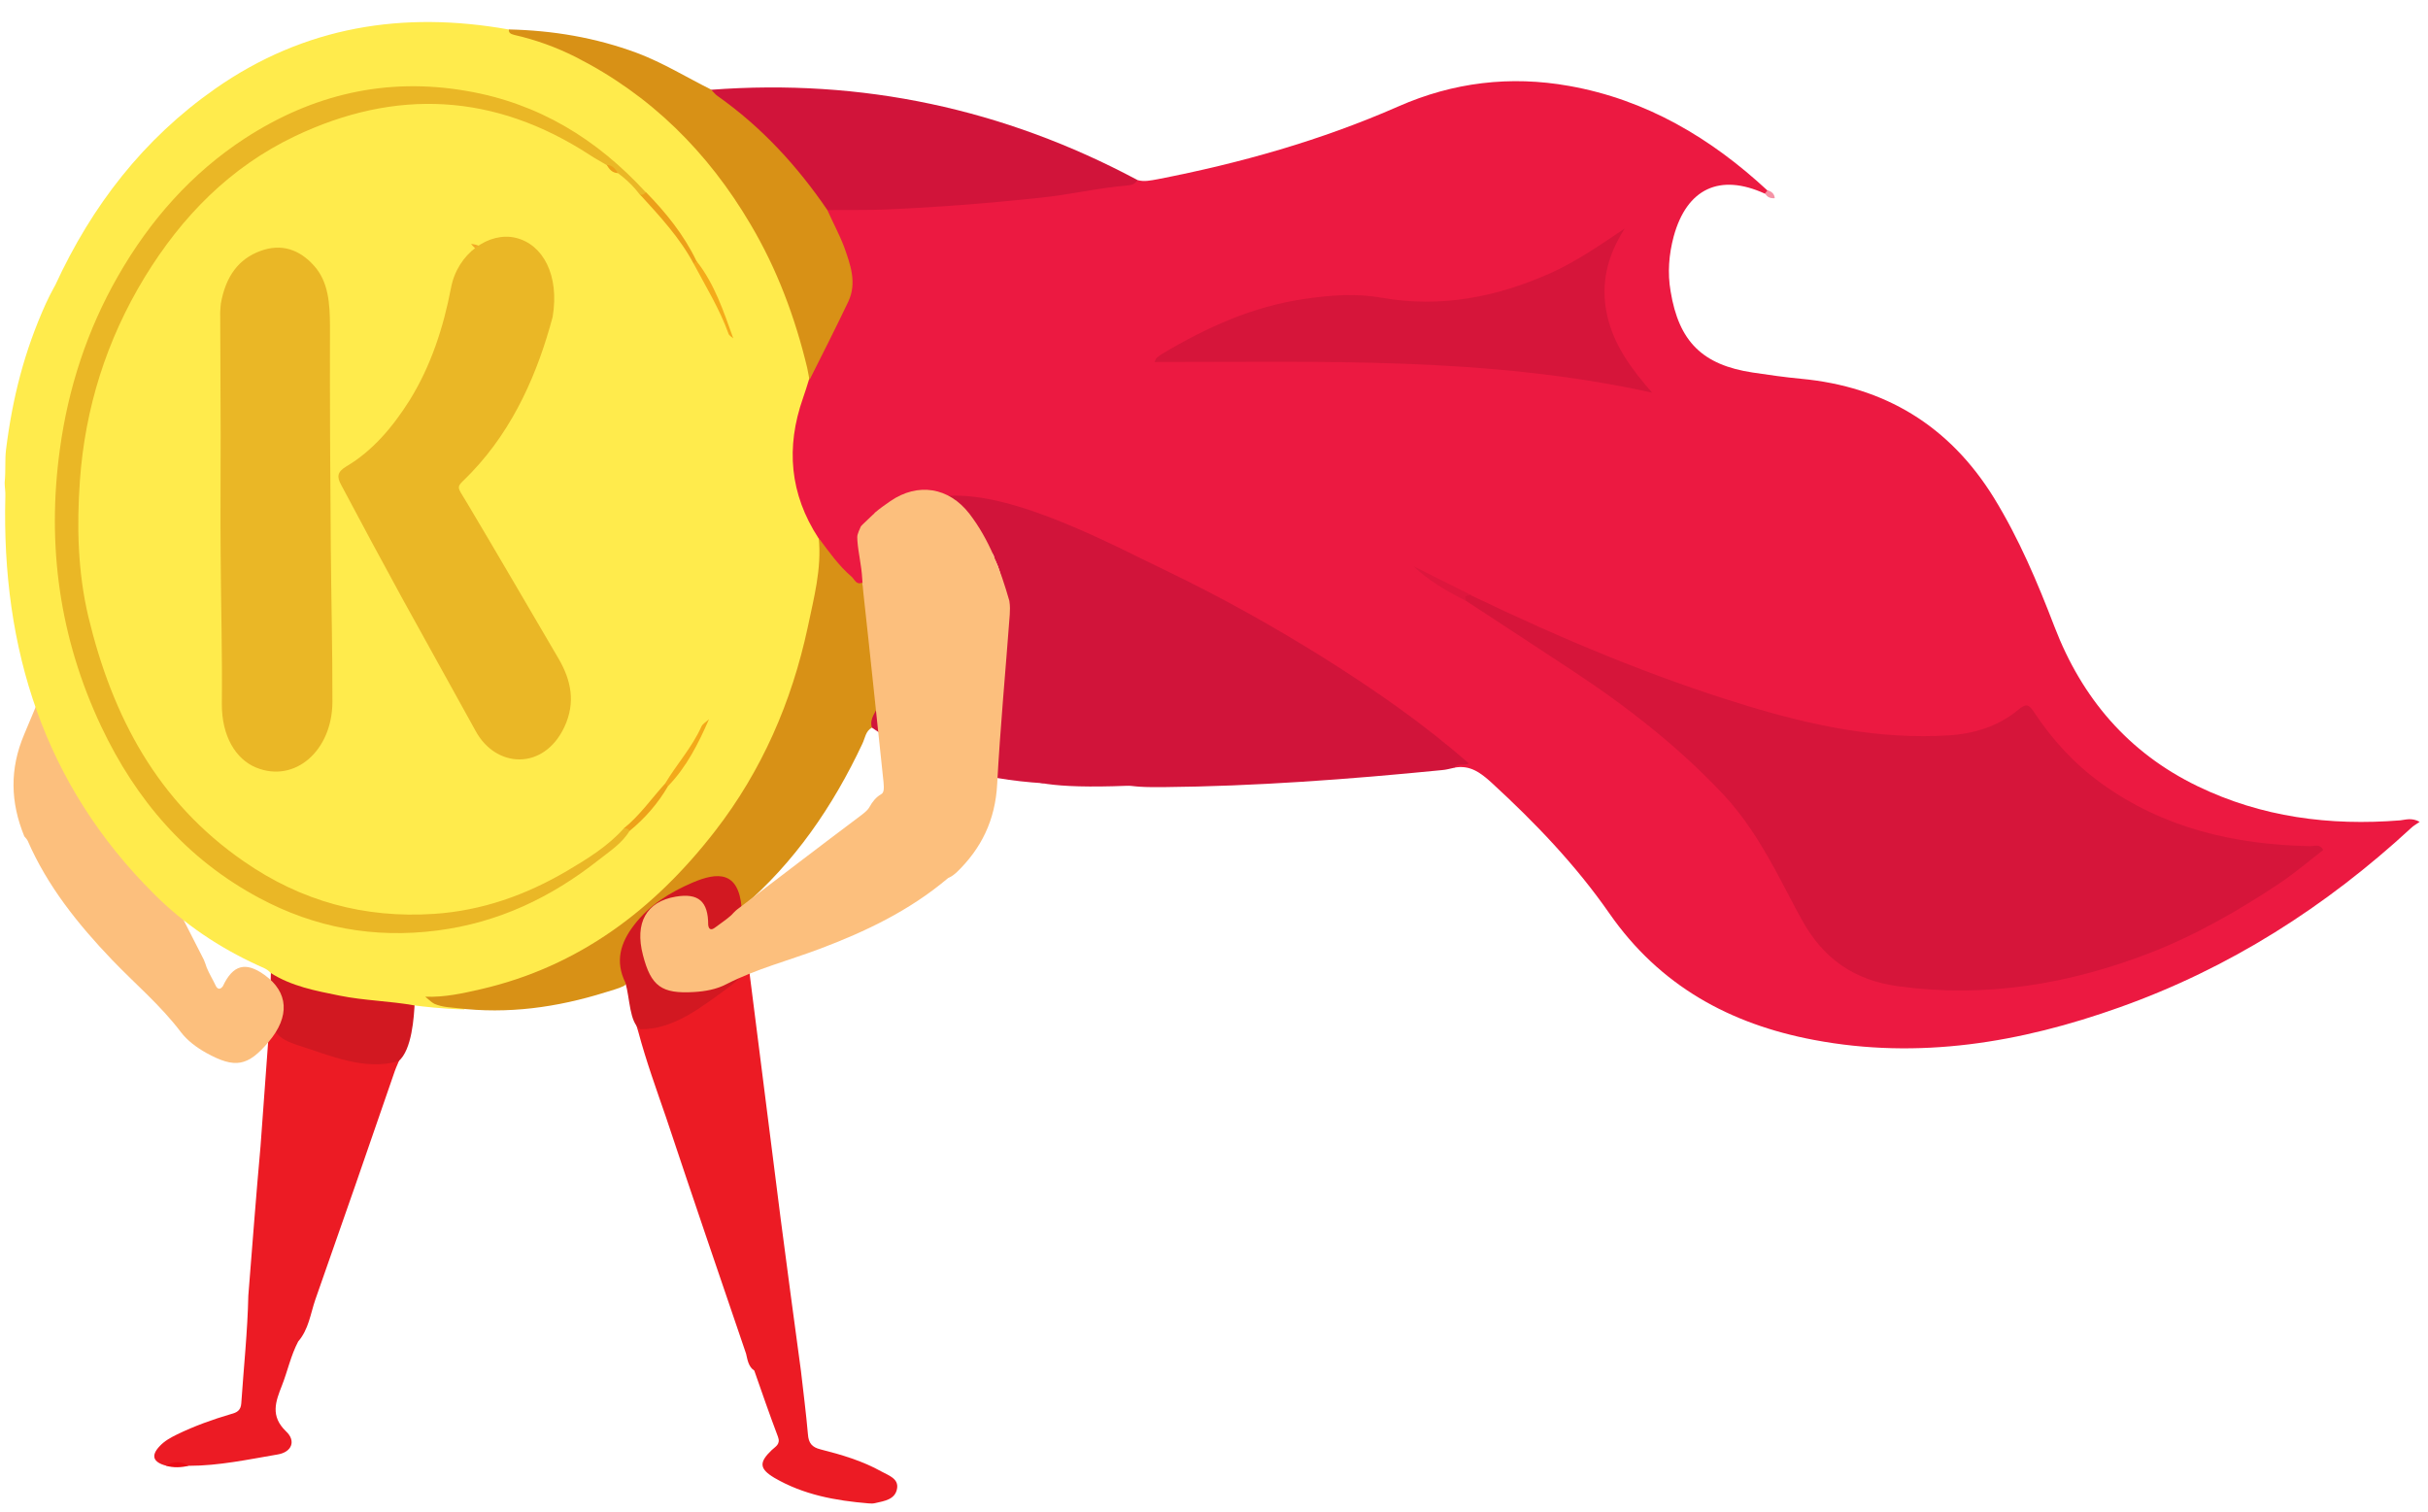 <svg width="432" height="269" viewBox="0 0 432 269" fill="none" xmlns="http://www.w3.org/2000/svg">
<path d="M44.184 230.536C44.046 236.962 43.363 243.294 42.929 249.723C42.842 251.009 42.104 251.362 41.118 251.618C37.816 252.588 34.565 253.755 31.465 255.266C30.334 255.82 29.252 256.423 28.42 257.321C26.805 259.016 27.212 260.198 29.59 260.819C30.923 260.708 32.257 260.646 33.593 260.831C38.93 260.831 44.208 259.694 49.438 258.806C51.905 258.387 52.727 256.403 50.883 254.69C48.04 251.949 49.054 249.37 50.164 246.542C51.178 243.963 51.745 241.19 53.057 238.707C54.915 236.565 55.235 233.794 56.101 231.265C60.868 217.729 65.585 204.144 70.253 190.559C70.782 189.022 71.954 187.479 70.948 185.66C68.821 185.383 66.701 185.996 64.678 186.311C61.174 186.887 57.857 186.276 54.491 185.615C51.223 185.003 49.178 182.996 48.111 179.892C47.544 187.904 46.926 195.916 46.358 203.927C45.552 212.88 44.892 221.683 44.184 230.536Z" fill="#EC1B24"/>
<path d="M48.01 179.942C48.24 183.449 49.34 184.823 52.959 185.975C58.956 187.896 64.912 190.559 70.925 188.823C73.279 186.824 73.67 181.038 73.792 178.22C70.473 177.361 67.014 177.492 63.599 176.981C59.195 176.33 54.886 175.332 50.77 173.789C49.926 173.45 49.132 173.062 48.194 173.121C48.116 175.395 48.088 177.668 48.01 179.942Z" fill="#D21821"/>
<path d="M45.009 96.794C45.314 97.631 45.618 98.419 45.922 99.256C46.773 100.435 46.09 101.429 45.507 102.423C44.242 104.609 42.53 106.503 41.464 108.836C35.133 118.878 28.901 129.018 22.669 139.108C21.792 140.5 20.811 141.3 21.213 142.038C21.616 142.825 21.317 142.531 21.918 143.366C22.319 143.955 23.069 144.936 23.623 146.019C27.851 154.233 32.029 162.497 36.258 170.76C36.459 171.203 36.612 171.696 36.764 172.139C37.22 173.272 37.872 174.303 38.376 175.386C38.679 176.026 39.174 176.169 39.662 175.473C41.455 171.651 43.723 171.086 47.057 173.477C51.335 176.55 51.623 180.847 47.81 185.38C44.094 189.764 41.825 190.18 36.708 187.361C34.97 186.389 33.327 185.169 32.176 183.648C28.574 178.887 24.041 175.074 19.949 170.813C13.91 164.494 8.46 157.724 4.925 149.602C4.774 149.307 4.525 149.063 4.325 148.817C1.847 142.762 1.693 136.832 4.305 130.68C8.172 121.353 12.14 112.272 15.908 102.945C16.198 102.201 16.83 101.158 17.319 100.511C21.183 96.225 24.506 92.141 29.72 89.523C35.033 86.854 40.385 88.435 43.349 93.646C43.951 94.629 44.554 95.661 45.009 96.794Z" fill="#FCBF7D"/>
<path d="M32.136 88.166C27.312 90.336 26.18 90.84 22.364 94.978C22.315 95.028 22.266 95.078 22.267 95.127C21.042 96.325 18.544 98.72 17.765 99.963C17.716 100.013 17.667 100.112 17.668 100.161C17.051 102.935 24.016 107.861 25.326 110.518C25.578 111.109 25.88 111.65 26.181 112.19C28.439 115.827 29.703 118.879 32.446 121.522C33.097 117.167 33.699 112.812 34.499 108.505C35.581 102.614 37.208 96.915 39.38 91.311C39.573 90.765 40.013 90.218 39.958 89.625C39.905 89.279 39.558 89.135 39.259 88.94C38.267 88.504 34.255 87.504 32.136 88.166Z" fill="#D1153A"/>
<path d="M258.692 136.618C261.503 136.048 263.394 137.463 265.388 139.274C273.114 146.368 280.351 153.911 286.362 162.554C295.278 175.37 307.746 182.222 322.747 185.048C341.412 188.581 359.472 185.547 377.106 179.255C396.662 172.302 413.808 161.369 429.047 147.29C429.39 146.941 429.833 146.739 430.52 146.239C429.08 145.462 428.046 145.867 427.058 145.975C414.515 146.981 402.392 145.413 390.974 139.885C378.662 133.921 370.417 124.212 365.555 111.556C362.516 103.627 359.231 95.849 354.765 88.576C346.837 75.751 335.356 68.791 320.418 67.397C317.549 67.128 314.679 66.71 311.858 66.291C302.9 64.941 298.71 60.779 297.243 51.847C296.669 48.542 296.935 45.277 297.794 42.057C300.137 33.535 305.993 30.811 313.983 34.444C314.478 34.538 314.625 34.339 314.472 33.896C304.402 24.55 292.923 17.738 279.21 15.295C268.715 13.416 258.546 14.647 248.801 18.938C235.019 24.997 220.675 29.035 205.974 31.89C204.79 32.098 203.557 32.406 202.318 32.022C194.961 32.783 187.711 34.382 180.303 34.945C170.772 35.676 161.292 36.654 151.753 36.594C150.369 36.607 148.935 36.472 147.605 36.93C146.179 37.783 147.128 38.812 147.532 39.698C148.741 42.207 149.753 44.768 150.52 47.479C151.185 49.894 150.959 52.17 149.843 54.404C147.709 58.822 145.526 63.241 143.344 67.66C140.687 74.258 139.267 80.992 141.26 88.041C142.027 90.851 143.188 93.459 144.89 95.766C146.694 98.468 148.597 101.119 151.087 103.221C151.934 103.954 152.882 104.934 153.906 103.392C154.196 102.648 154.188 101.857 154.23 101.066C154.071 99.832 154.455 98.643 154.74 97.404C155.734 92.75 158.676 90.251 163.264 89.319C167.457 88.489 171.609 88.5 175.767 89.302C181.506 89.94 186.67 92.462 191.782 94.836C209.403 103.024 226.732 111.71 242.895 122.63C248.266 126.287 253.589 130.043 258.522 134.296C259.17 134.883 259.818 135.47 260.71 135.759C259.87 135.766 258.827 135.183 258.692 136.618Z" fill="#EC1941"/>
<path d="M145.627 95.761C140.513 87.901 139.794 79.605 142.875 70.828C143.26 69.738 143.596 68.647 143.932 67.557C144.318 66.515 144.209 65.478 143.952 64.443C139.536 46.544 130.941 31.106 116.892 19.029C110.117 13.211 102.464 8.686 93.84 6.098C92.701 5.762 91.371 6.269 90.472 5.239C71.71 1.905 54.191 4.687 38.331 15.757C25.515 24.722 16.335 36.619 9.844 50.715C10.33 49.87 9.016 52.107 8.145 54.042C4.319 62.529 2.222 70.802 1.072 80.005C0.843 81.934 1.054 83.464 0.83 85.888C0.839 86.876 0.993 87.468 0.951 88.309C0.264 115.447 7.803 139.594 27.457 159.13C32.795 164.467 39.011 168.61 45.86 171.759C46.655 172.147 47.546 172.386 48.146 173.122C51.875 175.509 56.182 176.309 60.391 177.159C64.798 178.057 69.345 178.114 73.8 178.913C75.186 179.097 78.55 179.511 82.653 179.621C82.596 178.732 77.892 177.837 76.557 177.75C86.786 177.556 96.145 174.306 104.695 168.988C129.019 153.886 141.509 131.185 145.798 103.469C146.169 100.895 147.183 98.267 145.627 95.761Z" fill="#FFEB4C"/>
<path d="M177.096 99.718C182.588 111.034 168.907 122.627 181.593 131.553C181.035 135.314 174.118 140.864 200.4 139.829C201.784 139.767 201.639 140.114 206.827 140.066C223.431 139.912 240.026 138.67 256.566 137.034C257.307 136.978 257.997 136.773 258.737 136.618C259.371 135.673 260.464 136.355 261.349 135.853C253.327 128.811 244.722 122.861 235.773 117.212C226.676 111.514 217.287 106.264 207.607 101.609C198.175 97.101 180.64 87.528 168.785 88.231C167.993 88.04 170.844 91.721 172.777 92.345C173.2 95.257 175.189 96.573 176.741 98.733C177.043 99.323 176.647 99.228 177.096 99.718Z" fill="#D1143A"/>
<path d="M134.205 243.883C135.576 247.824 136.947 251.765 138.417 255.655C138.923 256.985 137.988 257.389 137.302 258.038C135 260.234 135.109 261.37 137.793 262.976C142.961 265.992 148.654 267.026 154.539 267.515C154.935 267.561 155.38 267.557 155.774 267.454C157.352 267.093 159.277 266.828 159.605 264.898C159.935 263.116 158.101 262.54 156.859 261.859C153.481 259.963 149.764 258.861 145.999 257.908C144.463 257.527 143.863 256.791 143.75 255.21C143.418 251.458 142.939 247.706 142.509 243.954C141.288 234.921 140.067 225.888 138.896 216.855C137.03 202.244 135.215 187.681 133.349 173.07C133.296 172.675 133.095 172.282 132.992 171.887C131.414 172.248 130.984 173.883 129.856 174.783C125.88 177.736 121.394 178.914 116.603 179.255C115.467 179.315 114.279 179.079 113.297 179.829C112.569 181.171 113.272 182.4 113.58 183.632C114.962 188.809 116.788 193.833 118.515 198.858C123.193 212.899 127.968 226.89 132.744 240.882C133.001 241.967 133.161 243.201 134.205 243.883Z" fill="#EC1B24"/>
<path d="M160.598 111.239C158.998 109.178 156.761 107.815 154.965 106.003C154.267 105.318 153.618 104.632 153.46 103.645C152.378 104.199 152.072 103.114 151.524 102.625C149.232 100.669 147.479 98.165 145.677 95.76C146.223 101.241 144.788 106.444 143.7 111.692C140.858 124.914 135.536 137.171 127.233 147.874C116.441 161.812 102.994 172.019 85.487 176.037C82.331 176.758 79.125 177.48 75.665 177.363C76.661 178.194 75.814 177.51 76.711 178.243C76.91 178.39 77.109 178.536 77.307 178.633C78.796 179.262 80.278 179.248 81.317 179.387C90.322 180.489 99.108 179.271 107.732 176.571C108.816 176.215 109.95 175.957 110.983 175.454C111.671 175.052 111.714 174.36 111.511 173.719C109.785 168.842 112.473 165.556 115.607 162.512C117.909 160.266 120.762 158.757 123.715 157.494C127.801 155.776 129.538 156.501 131.206 160.538C131.358 160.932 131.559 161.276 131.957 161.52C141.371 153.475 148.197 143.478 153.431 132.359C153.916 131.366 154.003 130.08 155.134 129.477C157.897 123.669 159.768 117.622 160.598 111.239Z" fill="#D89116"/>
<path d="M147.208 37.379C150.568 37.348 153.979 37.415 157.338 37.285C166.577 36.903 175.762 36.175 184.995 35.199C190.278 34.656 195.456 33.422 200.74 32.977C201.481 32.921 202.022 32.669 202.362 32.023C178.621 19.345 153.316 13.946 126.499 15.975C126.21 16.768 126.758 17.208 127.305 17.598C134.617 22.67 140.558 29.089 145.764 36.256C146.065 36.698 146.416 37.288 147.208 37.379Z" fill="#D1143A"/>
<path d="M147.209 37.379C141.848 29.521 135.507 22.612 127.697 17.1C127.249 16.808 126.899 16.317 126.5 15.925C122.13 13.742 117.955 11.161 113.343 9.425C105.953 6.677 98.331 5.413 90.52 5.239C90.525 5.782 90.725 6.027 91.518 6.218C95.282 7.072 98.902 8.373 102.378 10.12C115.784 16.914 125.961 27.05 133.543 39.928C138.263 47.89 141.456 56.46 143.615 65.434C143.77 66.125 143.875 66.865 144.03 67.605C146.36 62.987 148.689 58.369 150.919 53.703C152.519 50.328 151.302 47.077 150.186 43.924C149.324 41.659 148.168 39.545 147.209 37.379Z" fill="#D89116"/>
<path d="M160.596 111.238C159.158 115.946 157.718 120.605 156.329 125.313C155.946 126.7 154.622 127.8 155.132 129.476C164.236 135.964 174.591 138.685 185.618 139.373C186.454 138.97 187.797 139.896 188.276 138.261C188.756 136.724 187.86 136.041 186.914 135.21C178.839 127.871 170.814 120.533 162.789 113.145C162.091 112.509 161.294 111.874 160.596 111.238Z" fill="#D1143A"/>
<path d="M131.957 161.519C131.403 155.001 127.697 155.134 123.218 157.054C119.231 158.771 115.545 161.029 112.811 164.613C110.369 167.799 109.411 171.07 111.275 174.858C112.092 177.667 111.984 181.968 113.922 183.136C119.804 183.229 124.808 179.229 129.716 175.625C131.14 174.574 132.266 173.427 132.993 171.888C132.615 168.432 132.286 164.976 131.957 161.519Z" fill="#D21821"/>
<path d="M314.522 33.846C314.376 34.045 314.18 34.196 314.033 34.395C314.385 35.034 314.882 35.326 315.771 35.268C315.714 34.428 315.167 34.088 314.522 33.846Z" fill="#F593A6"/>
<path d="M260.885 106.945C267.25 111.136 273.663 115.277 279.979 119.469C289.576 125.805 298.637 132.886 306.523 141.264C310.267 145.233 313.126 149.802 315.74 154.572C317.399 157.571 318.911 160.67 320.619 163.719C324.439 170.602 329.862 174.456 337.878 175.518C353.317 177.599 368.022 175.139 382.401 169.619C390.625 166.429 398.245 162.058 405.563 157.196C408.265 155.392 410.765 153.244 413.366 151.242C412.762 150.111 411.828 150.565 411.086 150.572C397.592 150.302 384.962 147.405 373.817 139.354C369.041 135.889 365.146 131.626 361.938 126.763C361.036 125.387 360.539 125.095 359.165 126.245C355.586 129.243 351.249 130.569 346.705 130.858C334.356 131.615 322.522 129.155 310.726 125.559C293.875 120.427 277.7 113.609 261.864 105.997C261.367 105.656 260.822 105.562 260.432 106.109C260.138 106.409 260.537 106.751 260.885 106.945Z" fill="#D6153A"/>
<path d="M205.437 64.415C235.09 64.435 264.684 63.419 293.952 69.868C290.305 65.701 287.102 61.431 285.915 55.957C284.727 50.432 286.015 45.429 289.084 40.656C284.762 43.563 280.588 46.468 275.913 48.587C266.266 52.877 256.351 54.848 245.757 52.969C241.302 52.171 236.709 52.51 232.119 53.195C222.889 54.516 214.72 58.249 206.856 62.919C206.512 63.12 206.168 63.37 205.874 63.62C205.677 63.72 205.63 63.968 205.437 64.415Z" fill="#D6153A"/>
<path d="M260.883 106.945C260.328 105.764 261.22 106.003 261.862 105.948C258.386 104.201 254.91 102.454 251.484 100.756C254.227 103.35 257.506 105.247 260.883 106.945Z" fill="#DE173D"/>
<path d="M33.545 260.832C32.203 259.954 30.869 260.016 29.542 260.819C30.88 261.202 32.214 261.14 33.545 260.832Z" fill="#EC0A14"/>
<path d="M126.162 127.966C127.531 126.322 127.907 124.292 128.681 122.407C133.948 109.608 135.949 96.245 135.031 82.465C134.564 74.859 132.914 67.411 130.425 60.219C128.258 55.742 126.534 51.013 123.827 46.838C121.263 42.216 117.964 38.194 114.371 34.422C113.121 32.901 111.773 31.431 110.132 30.359C109.19 30.072 108.59 29.336 107.991 28.649C100.628 23.43 92.588 19.798 83.582 18.547C69.132 16.507 55.969 20.04 44.136 28.403C29.358 38.869 20.597 53.382 16.112 70.672C11.484 88.506 12.29 106.093 19.17 123.178C25.898 139.869 36.89 152.716 53.858 159.724C59.067 161.9 64.512 162.837 70.15 163.279C85.63 164.42 98.523 158.518 110.248 149.118C110.64 148.818 110.933 148.42 111.275 148.021C113.969 145.426 116.464 142.635 118.659 139.551C121.641 136.014 123.777 131.892 126.162 127.966Z" fill="#FFEB4C"/>
<path d="M109.932 30.806C111.474 31.929 112.771 33.202 113.922 34.723C114.518 35.063 114.913 35.06 114.906 34.22C106.218 24.762 95.879 18.384 83.009 16.181C68.654 13.695 55.587 16.831 43.6 24.603C34.07 30.82 26.685 39.191 20.995 49.128C15.5 58.718 12.137 69.078 10.656 79.915C8.295 97.037 10.572 113.473 17.984 129.219C24.185 142.357 33.228 152.898 46.142 159.796C56.026 165.091 66.521 167.02 77.776 165.581C88.636 164.195 98.033 159.709 106.472 153.058C108.434 151.507 110.645 150.103 112.008 147.866C112.001 147.026 111.605 147.03 111.015 147.381C108.13 150.621 104.493 152.829 100.856 154.988C93.581 159.256 85.799 162.047 77.205 162.621C64.807 163.428 53.61 160.369 43.413 153.298C27.993 142.667 19.994 127.471 15.727 109.768C13.824 101.73 13.649 93.577 14.217 85.516C15.135 72.658 18.927 60.515 25.742 49.331C32.362 38.496 40.93 29.768 52.394 24.274C70.451 15.655 88.054 16.579 104.96 27.591C105.905 28.225 106.947 28.759 107.892 29.343C108.637 29.731 109.235 30.319 109.932 30.806Z" fill="#EAB726"/>
<path d="M114.908 34.171C114.714 34.568 114.319 34.671 113.924 34.674C117.419 38.497 120.964 42.319 123.428 46.941C123.874 47.086 124.07 46.886 123.918 46.443C121.7 41.818 118.5 37.844 114.908 34.171Z" fill="#ECA019"/>
<path d="M123.92 46.442C123.773 46.591 123.577 46.791 123.43 46.94C125.593 51.022 128.052 55.002 129.624 59.386C129.727 59.731 130.173 59.925 130.472 60.219C128.748 55.441 127.17 50.563 123.92 46.442Z" fill="#F4AB1A"/>
<path d="M126.156 127.966C125.716 128.415 125.027 128.767 124.785 129.313C123.139 132.985 120.399 135.976 118.355 139.405C118.407 139.701 118.557 139.848 118.854 139.895C122.183 136.454 124.269 132.283 126.156 127.966Z" fill="#F3A91A"/>
<path d="M118.856 139.895C118.707 139.748 118.507 139.552 118.357 139.405C115.911 142.096 113.863 145.081 111.018 147.381C111.414 147.377 111.81 147.472 112.011 147.866C114.758 145.616 117.056 142.975 118.856 139.895Z" fill="#EDA219"/>
<path d="M86.838 45.303C86.837 45.155 86.835 44.957 86.834 44.809C85.986 44.026 84.993 43.492 83.806 43.404C84.606 44.385 85.6 45.068 86.838 45.303Z" fill="#F2AA26"/>
<path d="M109.936 30.807C109.484 30.02 108.934 29.383 107.945 29.343C108.397 30.129 108.947 30.767 109.936 30.807Z" fill="#ECA019"/>
<path d="M155.326 91.569C154.787 92.068 154.297 92.567 153.758 93.066C153.66 93.166 153.268 93.515 153.171 93.664C152.493 95.203 152.493 95.203 152.552 96.24C152.721 98.462 153.285 100.632 153.405 102.904C153.463 103.793 153.521 104.731 153.628 105.62C154.869 116.827 156.011 128.035 157.202 139.193C157.312 140.378 157.269 141.071 156.777 141.322C155.892 141.825 155.208 142.671 154.722 143.566C154.48 144.062 153.94 144.512 153.302 145.012C145.891 150.567 138.531 156.22 131.169 161.823C130.777 162.123 130.435 162.522 130.092 162.871C129.21 163.67 128.178 164.322 127.197 165.073C126.608 165.523 126.113 165.478 126.006 164.589C126.016 160.389 124.273 158.873 120.226 159.553C114.996 160.442 112.906 164.217 114.392 169.936C115.828 175.507 117.719 176.874 123.498 176.523C125.473 176.406 127.496 176.041 129.218 175.136C134.53 172.418 140.298 170.931 145.814 168.853C154.039 165.762 161.813 162.033 168.58 156.336C168.678 156.236 168.776 156.186 168.924 156.135C169.367 155.933 169.808 155.583 170.201 155.233C174.609 150.992 177.082 145.928 177.419 139.549C177.967 129.462 178.912 119.421 179.659 109.381C179.7 108.541 179.744 107.898 179.586 106.911C178.003 101.39 176.025 96.022 172.474 91.409C168.822 86.699 163.328 85.811 158.417 89.168C157.484 89.819 156.551 90.47 155.669 91.219C155.522 91.418 155.424 91.518 155.326 91.569Z" fill="#FCBF7D"/>
<path d="M98.33 56.396C95.76 66.011 91.555 76.048 83.887 84.074C81.028 87.098 81.002 85.952 83.233 89.72C88.667 98.85 93.998 108.019 99.378 117.193C101.603 121.01 102.471 124.98 100.409 129.381C96.746 137.14 88.241 136.727 84.629 130.078C80.302 122.209 75.921 114.384 71.594 106.516C67.938 99.812 64.287 93.06 60.69 86.263C59.943 84.891 59.939 83.996 61.638 82.985C66.254 80.249 69.834 76.059 72.887 71.217C76.672 65.111 78.893 58.291 80.245 51.229C81.404 45.041 87.086 41.176 91.784 42.325C96.581 43.485 99.577 48.925 98.33 56.396Z" fill="#EAB726"/>
<path d="M39.298 54.004C40.163 49.176 42.431 46.089 46.311 44.665C50.039 43.275 53.301 44.369 55.916 47.333C58.444 50.188 58.683 53.991 58.71 57.92C58.676 71.237 58.746 84.514 58.86 97.847C58.94 106.851 59.167 115.872 59.144 124.915C59.113 133.559 52.473 139.409 45.569 136.583C41.95 135.102 39.456 131.008 39.471 125.294C39.566 116.507 39.313 107.733 39.261 98.93C39.193 91.666 39.273 84.418 39.26 77.111C39.231 69.951 39.208 62.742 39.179 55.581C39.198 54.937 39.266 54.299 39.298 54.004Z" fill="#EAB726"/>
</svg>
